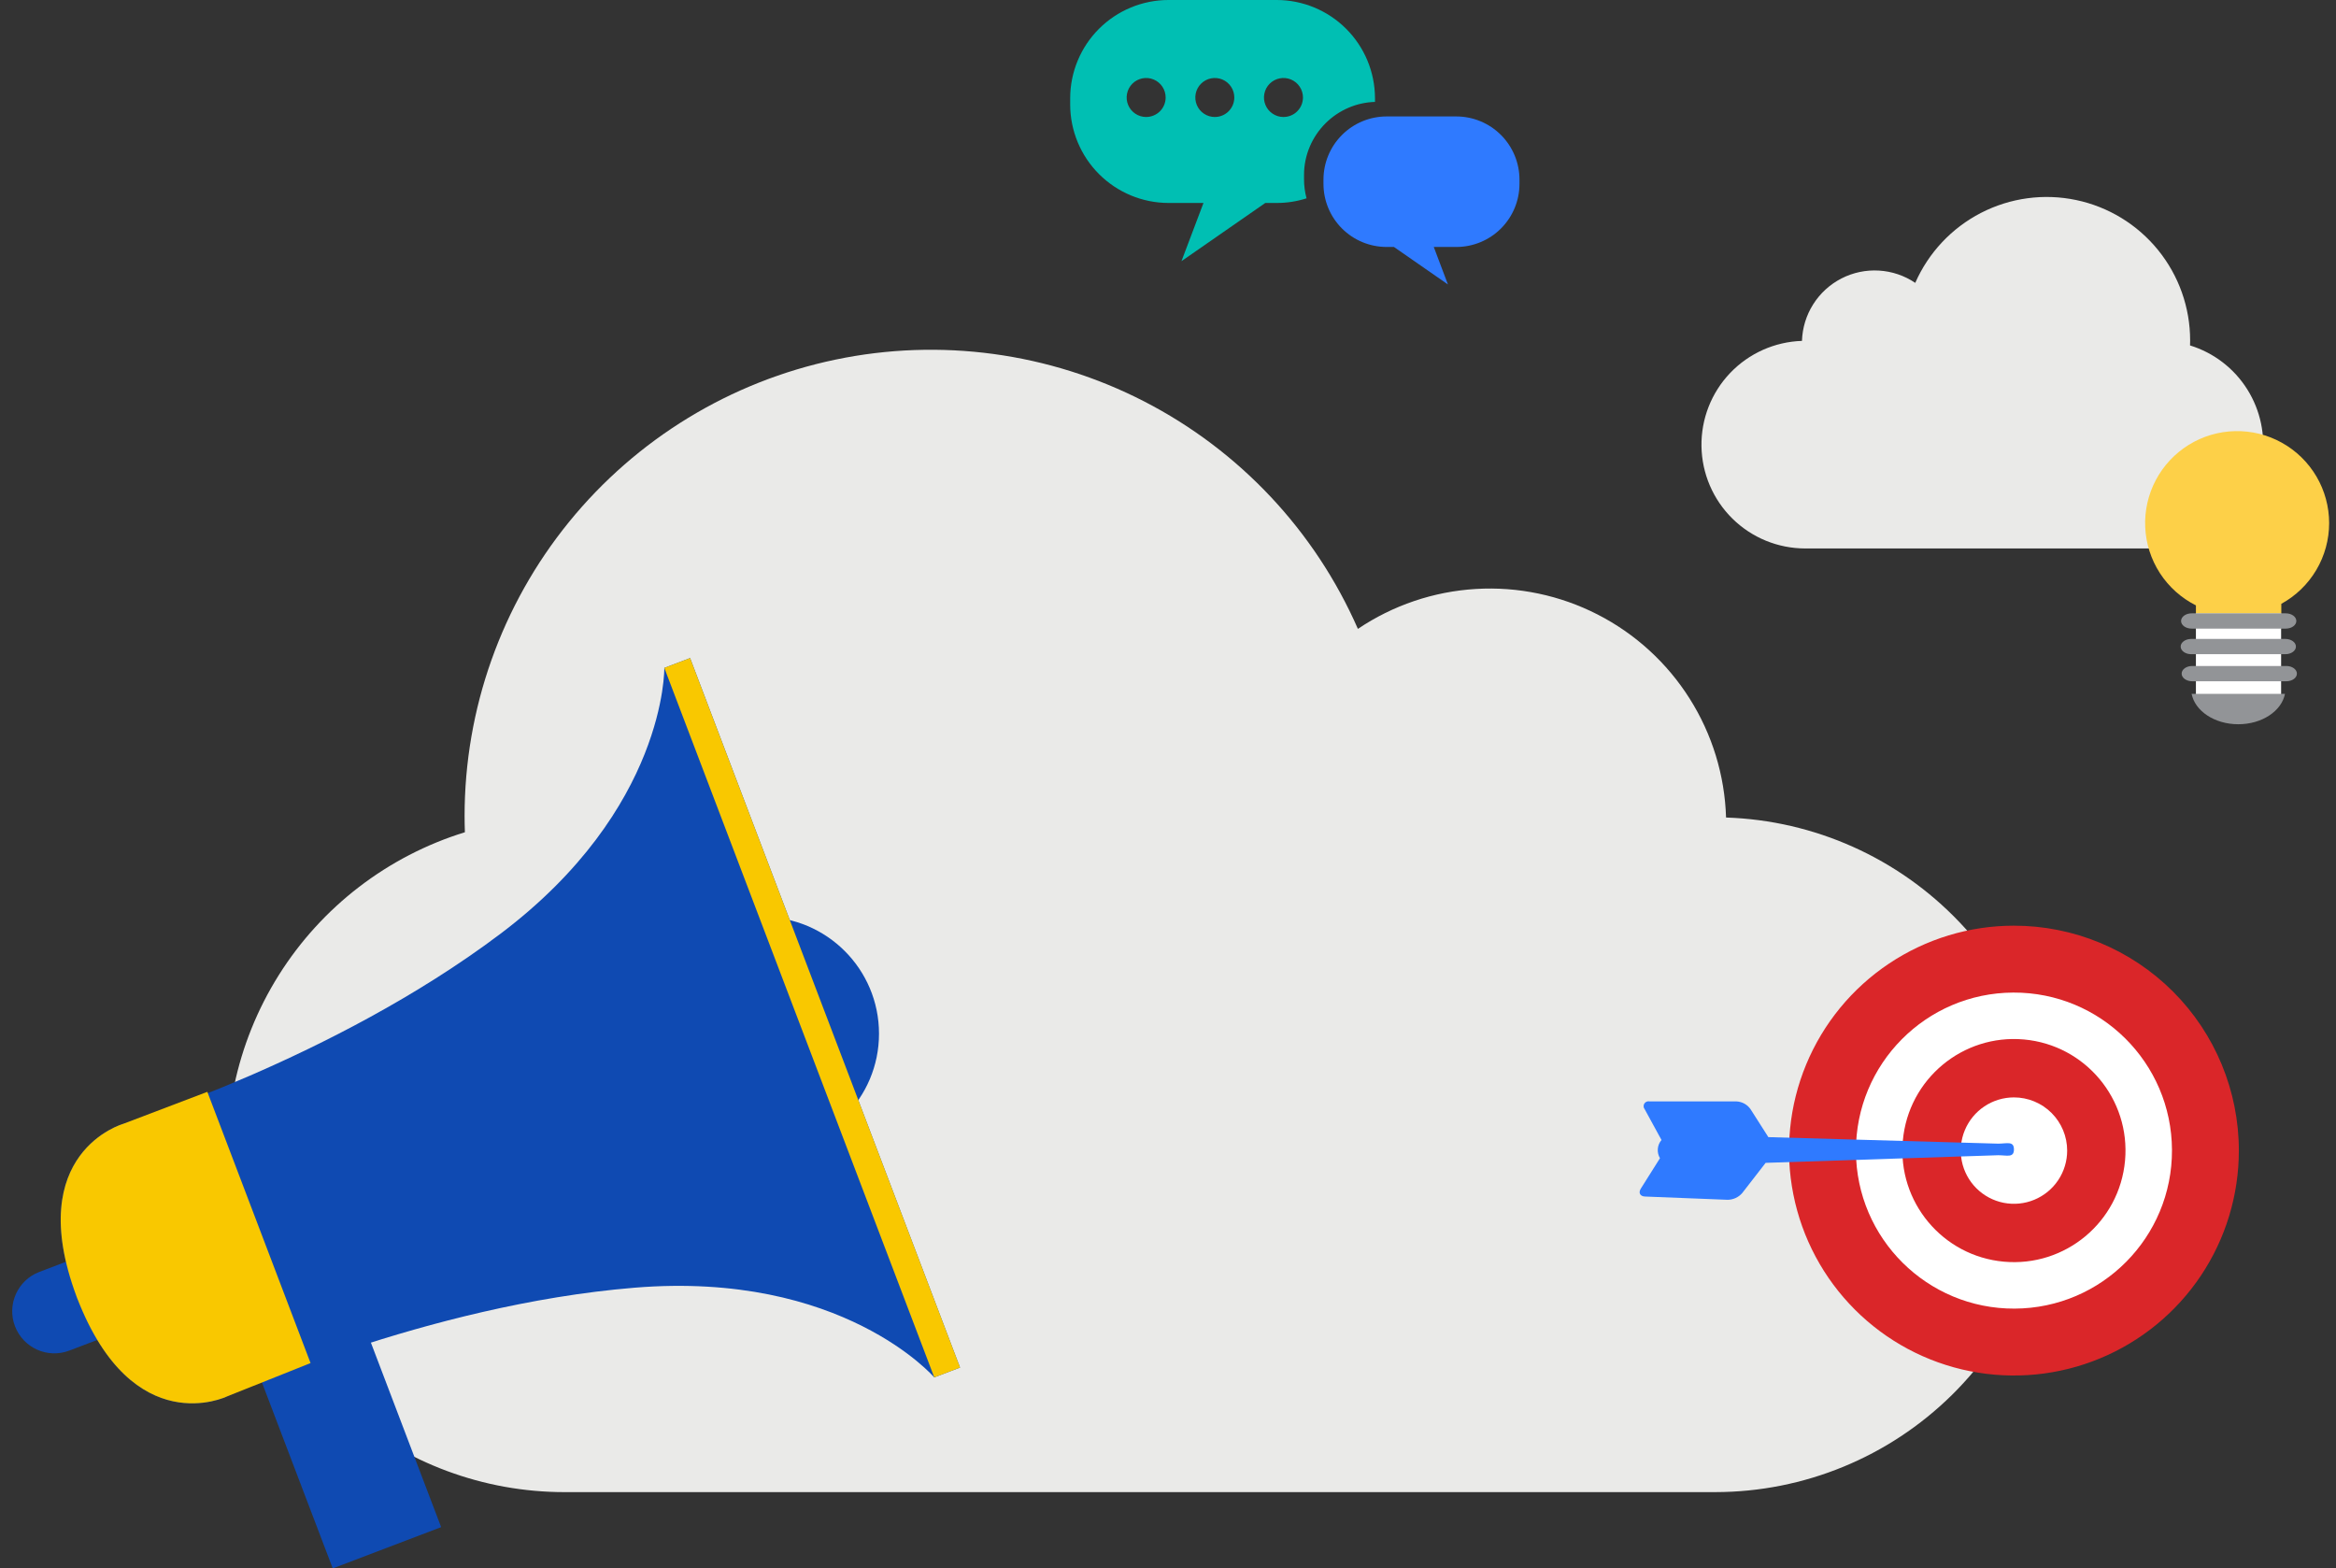 <svg width="143" height="96" viewBox="0 0 143 96" fill="none" xmlns="http://www.w3.org/2000/svg">
<rect x="0" y="0" width="143" height="96" fill="#333333" stroke="none"/>
<path d="M105.02 91.336C110.436 91.328 115.632 89.192 119.489 85.389C123.345 81.587 125.553 76.421 125.638 71.005C125.722 65.59 123.675 60.358 119.939 56.437C116.203 52.516 111.075 50.22 105.662 50.043C105.583 47.458 104.812 44.942 103.429 42.757C102.047 40.571 100.104 38.796 97.802 37.617C95.501 36.438 92.925 35.897 90.344 36.052C87.762 36.207 85.269 37.051 83.125 38.496C80.495 32.494 75.879 27.579 70.053 24.578C64.227 21.577 57.545 20.673 51.131 22.016C44.717 23.36 38.96 26.87 34.828 31.956C30.696 37.043 28.44 43.397 28.44 49.951C28.44 50.283 28.447 50.614 28.459 50.943C23.735 52.403 19.691 55.508 17.062 59.696C14.433 63.883 13.393 68.874 14.131 73.763C14.869 78.651 17.336 83.113 21.083 86.338C24.831 89.563 29.611 91.337 34.555 91.337L105.02 91.336Z" fill="#EAEAE8"/>
<path d="M110.507 33.573C108.84 33.572 107.239 32.916 106.051 31.745C104.863 30.575 104.183 28.985 104.157 27.317C104.131 25.65 104.761 24.039 105.912 22.832C107.063 21.626 108.643 20.92 110.309 20.867C110.334 20.072 110.571 19.298 110.997 18.625C111.422 17.953 112.02 17.407 112.728 17.044C113.437 16.681 114.229 16.515 115.023 16.563C115.817 16.61 116.584 16.87 117.244 17.315C118.054 15.468 119.474 13.956 121.267 13.032C123.059 12.109 125.115 11.83 127.089 12.244C129.063 12.657 130.834 13.737 132.105 15.302C133.377 16.867 134.071 18.823 134.071 20.839C134.071 20.941 134.069 21.043 134.065 21.145C135.519 21.594 136.763 22.549 137.571 23.838C138.38 25.126 138.7 26.662 138.473 28.166C138.246 29.67 137.487 31.043 136.334 32.035C135.181 33.028 133.711 33.574 132.189 33.574L110.507 33.573Z" fill="#EAEAE8"/>
<path d="M4.679 79.345H4.677C4.687 79.372 4.698 79.397 4.708 79.423" stroke="#00EDFF" stroke-miterlimit="10"/>
<path d="M50.538 62.076L50.478 61.918" stroke="#231F20" stroke-miterlimit="10"/>
<path d="M6.019 76.483L2.408 77.858C1.078 78.364 0.41 79.853 0.917 81.182C1.423 82.512 2.912 83.18 4.241 82.674L7.852 81.299C9.182 80.792 9.85 79.304 9.343 77.974C8.837 76.644 7.349 75.977 6.019 76.483Z" fill="#0F4AB2"/>
<path d="M46.655 70.429C50.606 70.429 53.809 67.227 53.809 63.276C53.809 59.325 50.606 56.122 46.655 56.122C42.705 56.122 39.502 59.325 39.502 63.276C39.502 67.227 42.705 70.429 46.655 70.429Z" fill="#0F4AB2"/>
<path d="M21.23 78.312L14.594 80.839L20.369 96.006L27.005 93.48L21.23 78.312Z" fill="#0F4AB2"/>
<path d="M40.666 40.882C40.666 40.882 40.813 49.505 30.597 57.188C20.381 64.87 7.532 68.796 7.532 68.796C7.532 68.796 1.406 70.534 4.678 79.344H4.676C4.686 79.371 4.697 79.397 4.707 79.423C4.717 79.45 4.726 79.475 4.736 79.502H4.738C8.151 88.259 13.882 85.484 13.882 85.484C13.882 85.484 26.092 79.874 38.83 78.825C51.569 77.775 57.191 84.314 57.191 84.314L58.77 83.713L50.537 62.076L50.477 61.918L42.245 40.281L40.666 40.882Z" fill="#0F4AB2"/>
<path d="M13.883 85.485C13.883 85.485 8.151 88.259 4.739 79.503H4.737C4.727 79.476 4.718 79.45 4.708 79.424C4.698 79.397 4.687 79.372 4.677 79.345H4.679C1.407 70.534 7.533 68.797 7.533 68.797L12.693 66.834L19.011 83.438L13.883 85.485Z" fill="#F9C800"/>
<path d="M40.666 40.882L42.245 40.281L50.478 61.918L50.539 62.076L58.772 83.713L57.192 84.314L40.666 40.882Z" fill="#F9C800"/>
<path d="M137.053 70.431C137.053 73.154 136.246 75.816 134.733 78.081C133.22 80.345 131.07 82.109 128.554 83.151C126.038 84.194 123.27 84.466 120.599 83.935C117.928 83.404 115.475 82.092 113.55 80.167C111.624 78.241 110.313 75.788 109.782 73.117C109.25 70.447 109.523 67.678 110.565 65.163C111.607 62.647 113.372 60.497 115.636 58.984C117.9 57.471 120.562 56.663 123.285 56.663C126.937 56.663 130.439 58.114 133.021 60.696C135.603 63.278 137.053 66.78 137.053 70.431Z" fill="#DA2629"/>
<path d="M123.325 80.104C128.668 80.082 132.981 75.734 132.959 70.392C132.937 65.049 128.588 60.736 123.246 60.758C117.904 60.78 113.591 65.129 113.613 70.471C113.635 75.813 117.983 80.126 123.325 80.104Z" fill="white"/>
<path d="M130.086 71.045C130.426 67.289 127.656 63.969 123.9 63.629C120.144 63.29 116.824 66.059 116.484 69.816C116.145 73.572 118.915 76.892 122.671 77.231C126.427 77.571 129.747 74.801 130.086 71.045Z" fill="#DA2629"/>
<path d="M126.543 70.432C126.543 71.076 126.352 71.705 125.994 72.241C125.636 72.776 125.127 73.194 124.532 73.44C123.937 73.687 123.282 73.751 122.65 73.626C122.019 73.5 121.438 73.19 120.983 72.734C120.527 72.279 120.217 71.698 120.092 71.067C119.966 70.435 120.03 69.78 120.277 69.185C120.523 68.59 120.941 68.081 121.477 67.724C122.012 67.366 122.642 67.175 123.286 67.175C123.714 67.175 124.137 67.259 124.532 67.423C124.927 67.586 125.286 67.826 125.589 68.129C125.891 68.431 126.131 68.79 126.295 69.185C126.459 69.58 126.543 70.004 126.543 70.432Z" fill="white"/>
<path d="M100.681 67.899L101.71 69.782C101.579 69.934 101.5 70.124 101.484 70.324C101.467 70.524 101.514 70.724 101.617 70.896L100.444 72.758C100.283 73.013 100.398 73.231 100.699 73.243L105.767 73.443C105.935 73.44 106.1 73.402 106.253 73.331C106.405 73.26 106.54 73.158 106.651 73.031L108.085 71.181L122.324 70.715C122.855 70.715 123.286 70.89 123.285 70.359C123.284 69.827 122.853 70.005 122.322 70.006L108.252 69.607L107.152 67.883C107.054 67.748 106.929 67.636 106.783 67.556C106.637 67.477 106.475 67.43 106.309 67.421L100.965 67.418C100.905 67.407 100.843 67.415 100.788 67.441C100.733 67.466 100.686 67.507 100.655 67.56C100.625 67.612 100.61 67.673 100.615 67.734C100.619 67.794 100.642 67.852 100.681 67.899Z" fill="#2F7AFF"/>
<path d="M84.879 7.128H89.152C90.177 7.13 91.16 7.538 91.884 8.263C92.608 8.988 93.016 9.971 93.016 10.996V11.255C93.015 12.28 92.608 13.262 91.883 13.986C91.159 14.71 90.176 15.117 89.152 15.117H87.769L88.636 17.412L85.331 15.117H84.879C83.855 15.116 82.873 14.71 82.149 13.985C81.424 13.261 81.018 12.279 81.017 11.255V10.996C81.017 9.972 81.424 8.989 82.148 8.264C82.872 7.538 83.854 7.13 84.879 7.128Z" fill="#2F7AFF"/>
<path d="M78.159 0H71.524C69.932 0.003 68.405 0.636 67.278 1.761C66.151 2.886 65.516 4.412 65.512 6.005V6.407C65.516 8.001 66.15 9.528 67.277 10.656C68.403 11.783 69.93 12.419 71.524 12.424H73.672L72.324 15.987L77.455 12.424H78.158C78.777 12.425 79.393 12.329 79.982 12.139C79.879 11.758 79.826 11.365 79.827 10.97V10.711C79.826 10.113 79.947 9.52 80.181 8.97C80.638 7.898 81.493 7.044 82.566 6.589C83.075 6.373 83.619 6.254 84.171 6.238V6.005C84.166 4.412 83.531 2.886 82.404 1.761C81.278 0.636 79.751 0.003 78.159 0ZM70.163 7.162C69.927 7.162 69.696 7.092 69.499 6.96C69.303 6.829 69.15 6.643 69.06 6.425C68.969 6.207 68.945 5.967 68.992 5.735C69.038 5.503 69.151 5.291 69.318 5.124C69.485 4.957 69.698 4.843 69.93 4.797C70.161 4.751 70.401 4.774 70.619 4.865C70.837 4.955 71.024 5.108 71.155 5.304C71.286 5.501 71.356 5.732 71.356 5.968C71.356 6.284 71.23 6.588 71.007 6.812C70.783 7.035 70.479 7.161 70.163 7.161V7.162ZM74.366 7.162C74.129 7.162 73.899 7.092 73.702 6.96C73.506 6.829 73.353 6.643 73.263 6.425C73.172 6.206 73.149 5.966 73.195 5.735C73.241 5.503 73.355 5.291 73.522 5.124C73.688 4.957 73.901 4.843 74.133 4.797C74.364 4.751 74.604 4.774 74.823 4.865C75.041 4.955 75.227 5.108 75.358 5.305C75.489 5.501 75.559 5.732 75.559 5.968C75.559 6.125 75.528 6.28 75.468 6.425C75.408 6.569 75.32 6.701 75.21 6.812C75.099 6.923 74.967 7.011 74.822 7.071C74.677 7.131 74.522 7.161 74.365 7.161L74.366 7.162ZM78.569 7.162C78.332 7.162 78.102 7.092 77.905 6.96C77.709 6.829 77.556 6.643 77.466 6.425C77.375 6.206 77.352 5.966 77.398 5.735C77.444 5.503 77.558 5.291 77.724 5.124C77.891 4.957 78.104 4.843 78.336 4.797C78.567 4.751 78.807 4.774 79.025 4.865C79.243 4.955 79.43 5.108 79.561 5.305C79.692 5.501 79.762 5.732 79.762 5.968C79.762 6.125 79.731 6.28 79.671 6.425C79.611 6.569 79.523 6.701 79.412 6.812C79.302 6.923 79.17 7.011 79.025 7.071C78.88 7.131 78.725 7.161 78.568 7.161L78.569 7.162Z" fill="#00BFB3"/>
<path d="M142.58 32.02C142.579 31.017 142.312 30.033 141.804 29.168C141.296 28.304 140.566 27.59 139.69 27.102C138.815 26.614 137.824 26.368 136.822 26.39C135.819 26.413 134.841 26.702 133.988 27.229C133.135 27.756 132.438 28.501 131.969 29.388C131.5 30.274 131.276 31.27 131.321 32.271C131.365 33.273 131.677 34.245 132.222 35.086C132.768 35.927 133.529 36.608 134.425 37.057V38.343C134.423 38.487 134.477 38.627 134.578 38.73C134.678 38.834 134.815 38.894 134.959 38.896H139.118C139.262 38.894 139.399 38.834 139.499 38.73C139.599 38.627 139.654 38.487 139.652 38.343V36.962C140.538 36.477 141.278 35.762 141.793 34.892C142.308 34.023 142.58 33.031 142.58 32.02Z" fill="#FDD048"/>
<path d="M139.64 37.544H134.425V42.647H139.64V37.544Z" fill="white"/>
<path d="M134.161 42.471C134.367 43.525 135.568 44.333 137.019 44.333C138.47 44.333 139.671 43.525 139.877 42.471H134.161Z" fill="#929497"/>
<path d="M140.572 38.012C140.572 38.27 140.283 38.479 139.927 38.479H134.161C133.805 38.479 133.516 38.27 133.516 38.012C133.516 37.754 133.805 37.544 134.161 37.544H139.927C140.283 37.544 140.572 37.754 140.572 38.012Z" fill="#929497"/>
<path d="M140.547 39.578C140.547 39.836 140.258 40.045 139.902 40.045H134.136C133.78 40.045 133.491 39.836 133.491 39.578C133.491 39.32 133.78 39.111 134.136 39.111H139.902C140.258 39.111 140.547 39.32 140.547 39.578Z" fill="#929497"/>
<path d="M140.607 41.234C140.607 41.493 140.318 41.702 139.962 41.702H134.196C133.84 41.702 133.551 41.493 133.551 41.234C133.551 40.977 133.84 40.767 134.196 40.767H139.962C140.318 40.767 140.607 40.977 140.607 41.234H140.607Z" fill="#929497"/>
</svg>
